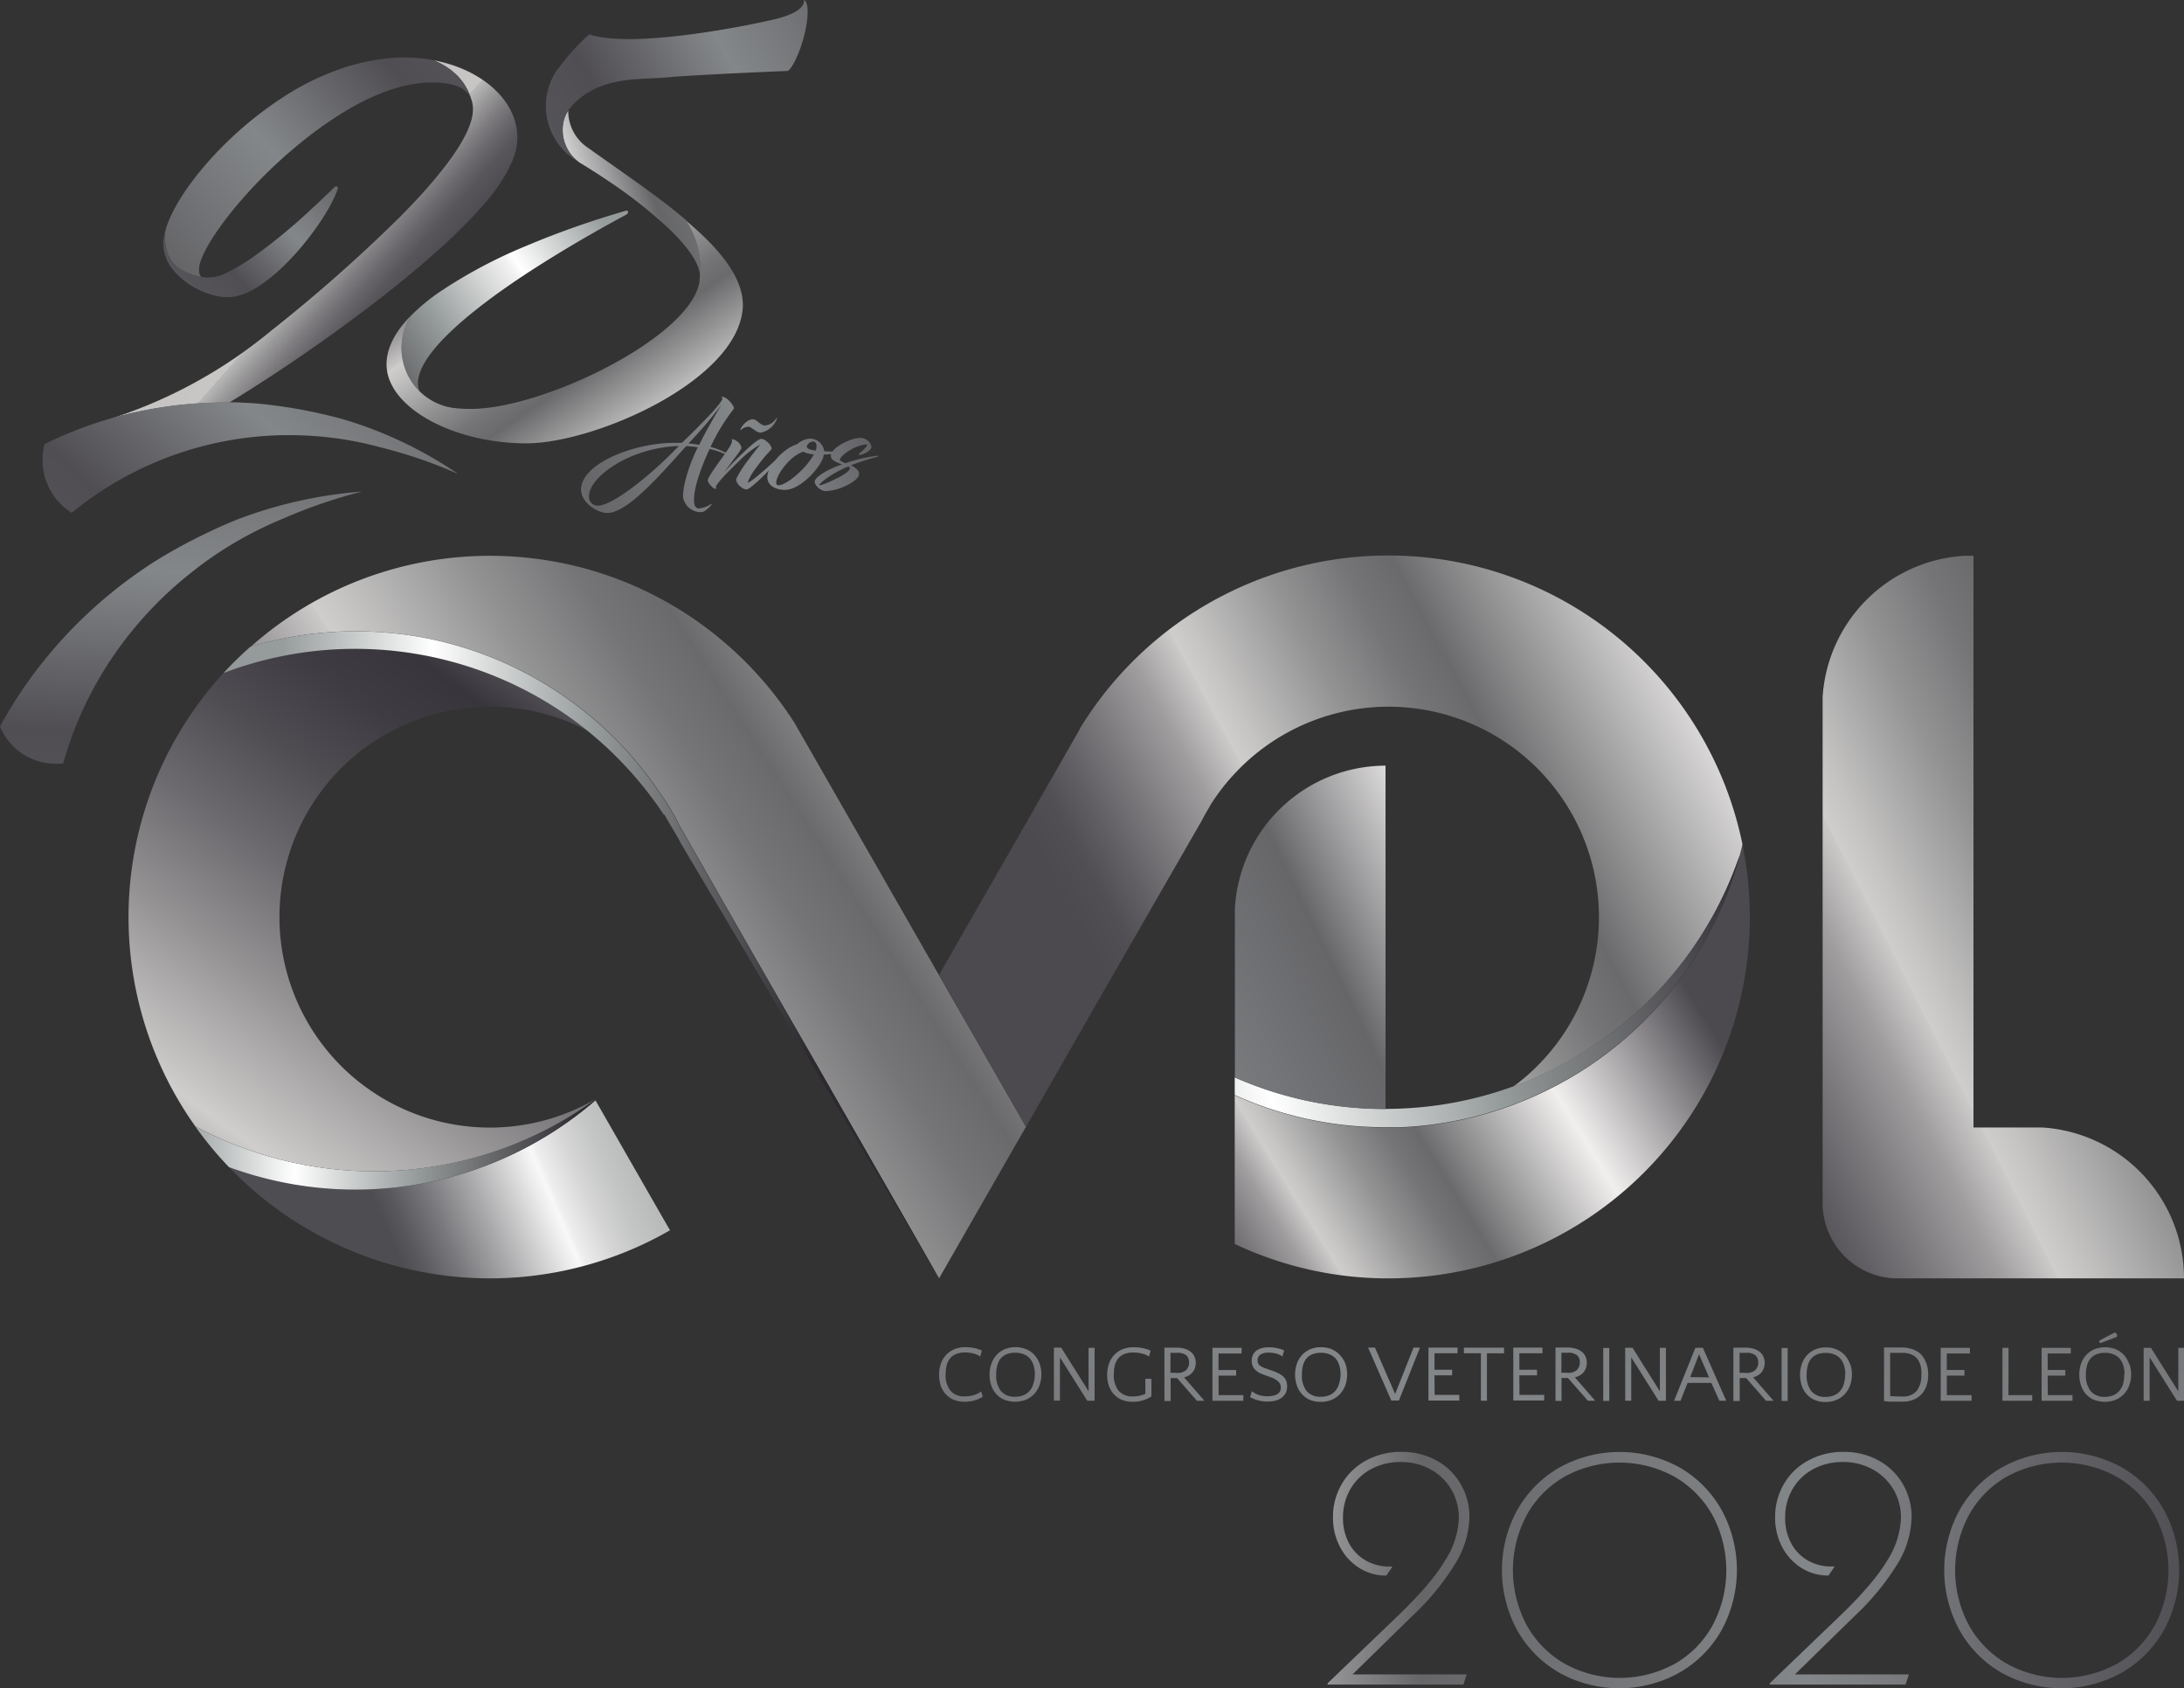 <svg xmlns="http://www.w3.org/2000/svg" xmlns:xlink="http://www.w3.org/1999/xlink" viewBox="0 0 495.16 382.7"><rect x="0" y="0" width="495.16" height="382.7" fill="#333333" stroke="none"/><defs><style>.cls-1{fill:url(#linear-gradient);}.cls-2{fill:url(#linear-gradient-2);}.cls-3{fill:url(#Nueva_muestra_de_degradado_26);}.cls-4{fill:url(#linear-gradient-3);}.cls-5{fill:url(#linear-gradient-4);}.cls-6{fill:url(#linear-gradient-5);}.cls-7{fill:url(#linear-gradient-6);}.cls-8{fill:url(#Nueva_muestra_de_degradado_26-2);}.cls-9{fill:url(#linear-gradient-7);}.cls-10{fill:url(#linear-gradient-8);}.cls-11{fill:url(#Nueva_muestra_de_degradado_26-3);}.cls-12{fill:url(#linear-gradient-9);}.cls-13{fill:url(#linear-gradient-10);}.cls-14{fill:url(#linear-gradient-11);}.cls-15{fill:url(#linear-gradient-12);}.cls-16{fill:url(#linear-gradient-13);}.cls-17{fill:url(#Degradado_sin_nombre_854);}.cls-18{fill:url(#linear-gradient-14);}.cls-19{fill:url(#linear-gradient-15);}.cls-20{fill:url(#linear-gradient-16);}.cls-21{fill:url(#linear-gradient-17);}.cls-22{fill:url(#linear-gradient-18);}</style><linearGradient id="linear-gradient" x1="260.48" y1="355.91" x2="585.39" y2="355.91" gradientUnits="userSpaceOnUse"><stop offset="0" stop-color="#efeded"/><stop offset="0.19" stop-color="#666669"/><stop offset="0.46" stop-color="#848789"/><stop offset="0.73" stop-color="#504e53"/><stop offset="0.93" stop-color="#57565a"/></linearGradient><linearGradient id="linear-gradient-2" x1="60.54" y1="289.76" x2="178" y2="239.5" gradientUnits="userSpaceOnUse"><stop offset="0.23" stop-color="#4e4d52"/><stop offset="0.26" stop-color="#59585d"/><stop offset="0.32" stop-color="#78777b"/><stop offset="0.4" stop-color="#a9a8aa"/><stop offset="0.5" stop-color="#edecec"/><stop offset="0.52" stop-color="#f9f8f8"/><stop offset="0.53" stop-color="#efeeee"/><stop offset="0.58" stop-color="#d6d6d6"/><stop offset="0.63" stop-color="#c4c5c5"/><stop offset="0.68" stop-color="#b9baba"/><stop offset="0.74" stop-color="#b6b7b7"/><stop offset="0.79" stop-color="#a2a3a4"/><stop offset="0.89" stop-color="#707073"/><stop offset="0.94" stop-color="#57575b"/></linearGradient><linearGradient id="Nueva_muestra_de_degradado_26" x1="8.53" y1="259.47" x2="132.49" y2="259.47" gradientUnits="userSpaceOnUse"><stop offset="0.01" stop-color="#8c9096"/><stop offset="0.26" stop-color="#979c9c"/><stop offset="0.47" stop-color="#fff"/><stop offset="0.56" stop-color="#d3d5d5"/><stop offset="0.69" stop-color="#979c9c"/><stop offset="1" stop-color="#2d292f"/></linearGradient><linearGradient id="linear-gradient-3" x1="160.12" y1="106.8" x2="18.69" y2="303.46" gradientUnits="userSpaceOnUse"><stop offset="0" stop-color="#eeecec"/><stop offset="0.2" stop-color="#727074"/><stop offset="0.3" stop-color="#38363c"/><stop offset="0.36" stop-color="#3e3c42"/><stop offset="0.44" stop-color="#4f4d52"/><stop offset="0.53" stop-color="#6c6a6e"/><stop offset="0.63" stop-color="#949293"/><stop offset="0.74" stop-color="#c6c4c3"/><stop offset="0.76" stop-color="#d0cecd"/><stop offset="0.81" stop-color="#a9a8a8"/><stop offset="0.86" stop-color="#878688"/><stop offset="0.91" stop-color="#6e6e70"/><stop offset="0.96" stop-color="#5f5f62"/><stop offset="1" stop-color="#5a5a5d"/></linearGradient><linearGradient id="linear-gradient-4" x1="71.94" y1="257.93" x2="356.69" y2="75.37" gradientUnits="userSpaceOnUse"><stop offset="0" stop-color="#4c4a4f"/><stop offset="0.03" stop-color="#514f54"/><stop offset="0.06" stop-color="#615f63"/><stop offset="0.1" stop-color="#7b797c"/><stop offset="0.15" stop-color="#9f9d9e"/><stop offset="0.19" stop-color="#cccac9"/><stop offset="0.19" stop-color="#d0cecd"/><stop offset="0.21" stop-color="#c5c4c3"/><stop offset="0.29" stop-color="#949394"/><stop offset="0.35" stop-color="#757577"/><stop offset="0.39" stop-color="#6a6a6c"/><stop offset="0.59" stop-color="#f1efee"/><stop offset="0.83" stop-color="#4c4a4f"/></linearGradient><linearGradient id="linear-gradient-5" x1="271.21" y1="292.33" x2="405.09" y2="209.83" xlink:href="#linear-gradient-4"/><linearGradient id="linear-gradient-6" x1="252.09" y1="222.81" x2="481" y2="98.4" xlink:href="#linear-gradient-4"/><linearGradient id="Nueva_muestra_de_degradado_26-2" x1="183.99" y1="269.63" x2="402.71" y2="213.85" xlink:href="#Nueva_muestra_de_degradado_26"/><linearGradient id="linear-gradient-7" x1="333.16" y1="201.48" x2="164.8" y2="282.36" xlink:href="#linear-gradient"/><linearGradient id="linear-gradient-8" x1="384.93" y1="249.64" x2="641.56" y2="119.31" xlink:href="#linear-gradient-4"/><linearGradient id="Nueva_muestra_de_degradado_26-3" x1="21.93" y1="216.43" x2="184.16" y2="216.43" xlink:href="#Nueva_muestra_de_degradado_26"/><linearGradient id="linear-gradient-9" x1="111.48" y1="130.02" x2="242.37" y2="70.66" xlink:href="#linear-gradient"/><linearGradient id="linear-gradient-10" x1="149.77" y1="128.78" x2="15.77" y2="10.94" gradientUnits="userSpaceOnUse"><stop offset="0.01" stop-color="#969b9d"/><stop offset="0.08" stop-color="#888c8e"/><stop offset="0.21" stop-color="#636368"/><stop offset="0.31" stop-color="#444248"/><stop offset="0.43" stop-color="#46444a"/><stop offset="0.47" stop-color="#4d4b50"/><stop offset="0.5" stop-color="#58565b"/><stop offset="0.52" stop-color="#69676b"/><stop offset="0.54" stop-color="#7f7d80"/><stop offset="0.56" stop-color="#9a999a"/><stop offset="0.58" stop-color="#b9b8b8"/><stop offset="0.58" stop-color="#c7c6c5"/><stop offset="0.67" stop-color="#c4c3c2"/><stop offset="0.74" stop-color="#bab9b9"/><stop offset="0.8" stop-color="#a9a8a9"/><stop offset="0.86" stop-color="#929092"/><stop offset="0.92" stop-color="#747275"/><stop offset="0.98" stop-color="#4f4d52"/><stop offset="1" stop-color="#3d3b41"/></linearGradient><linearGradient id="linear-gradient-11" x1="105.32" y1="51.47" x2="12.11" y2="152.57" xlink:href="#linear-gradient"/><linearGradient id="linear-gradient-12" x1="79.9" y1="28.13" x2="37.63" y2="69.07" xlink:href="#linear-gradient"/><linearGradient id="linear-gradient-13" x1="22.58" y1="74.6" x2="115.53" y2="-3.3" xlink:href="#linear-gradient"/><linearGradient id="Degradado_sin_nombre_854" x1="158.7" y1="35.97" x2="74.98" y2="92.65" gradientUnits="userSpaceOnUse"><stop offset="0.01" stop-color="#8c9096"/><stop offset="0.26" stop-color="#979c9c"/><stop offset="0.47" stop-color="#fff"/><stop offset="0.49" stop-color="#f2f1f1"/><stop offset="0.56" stop-color="#d3d4d4"/><stop offset="0.69" stop-color="#979c9c"/><stop offset="1" stop-color="#2d292f"/></linearGradient><linearGradient id="linear-gradient-14" x1="105.75" y1="42.9" x2="177.48" y2="147.13" xlink:href="#linear-gradient-4"/><linearGradient id="linear-gradient-15" x1="129.19" y1="49.22" x2="225.05" y2="16.05" xlink:href="#linear-gradient"/><linearGradient id="linear-gradient-16" x1="206.92" y1="-15.52" x2="110.34" y2="36.67" xlink:href="#linear-gradient"/><linearGradient id="linear-gradient-17" x1="472.96" y1="57.33" x2="200.23" y2="645.38" xlink:href="#linear-gradient"/><linearGradient id="linear-gradient-18" x1="-388.79" y1="1271.82" x2="-480.26" y2="1371.03" gradientTransform="matrix(0.85, -0.64, 0.6, 0.8, -379.77, -1199.61)" xlink:href="#linear-gradient"/></defs><g id="Layer_2" data-name="Layer 2"><g id="Capa_1" data-name="Capa 1"><path class="cls-1" d="M307.75,379.58h24.78l-.74,2.3H301v-.29l16.32-15.66q7.28-7.05,10.35-12.24a19,19,0,0,0,3.08-9.58,12.53,12.53,0,0,0-1.7-6.45,12.25,12.25,0,0,0-4.72-4.56,13.64,13.64,0,0,0-6.79-1.67,13.8,13.8,0,0,0-6.71,1.63,11.77,11.77,0,0,0-4.67,4.53,12.71,12.71,0,0,0-1.67,6.52,11.9,11.9,0,0,0,1.44,5.87,9.69,9.69,0,0,0,4,3.93,10.73,10.73,0,0,0,5.64,1.19l.08.14-1.34,1.93a11.26,11.26,0,0,1-6.16-1.74,12.37,12.37,0,0,1-4.34-4.75,14.11,14.11,0,0,1-1.59-6.71,14.62,14.62,0,0,1,2-7.57,14,14,0,0,1,5.56-5.34,16.37,16.37,0,0,1,7.94-1.93,16.17,16.17,0,0,1,7.91,1.93,14.1,14.1,0,0,1,5.52,5.34,14.63,14.63,0,0,1,2,7.57,21,21,0,0,1-3.05,10.24,56.9,56.9,0,0,1-9.94,12.16l-13.5,13.21Zm45.82-.37A25.44,25.44,0,0,1,344,369.6a28.51,28.51,0,0,1,0-27.3,25.59,25.59,0,0,1,9.61-9.65,28.1,28.1,0,0,1,27.16,0,25.42,25.42,0,0,1,9.53,9.61,28.46,28.46,0,0,1,0,27.31,25.35,25.35,0,0,1-9.61,9.64,28,28,0,0,1-27.15,0Zm26.08-2a22.62,22.62,0,0,0,8.61-8.72,26.53,26.53,0,0,0,0-25,23.11,23.11,0,0,0-8.68-8.76,25.88,25.88,0,0,0-24.82,0,22.68,22.68,0,0,0-8.61,8.72,26.47,26.47,0,0,0,0,25,22.94,22.94,0,0,0,8.68,8.75,25.88,25.88,0,0,0,24.82,0ZM408,379.58h24.79l-.75,2.3H401.24v-.29l16.32-15.66q7.28-7.05,10.36-12.24a19.11,19.11,0,0,0,3.07-9.58,12.53,12.53,0,0,0-1.7-6.45,12.29,12.29,0,0,0-4.71-4.56,13.69,13.69,0,0,0-6.79-1.67,13.83,13.83,0,0,0-6.72,1.63,11.77,11.77,0,0,0-4.67,4.53,12.71,12.71,0,0,0-1.67,6.52,11.9,11.9,0,0,0,1.44,5.87,9.69,9.69,0,0,0,4,3.93,10.77,10.77,0,0,0,5.64,1.19l.08.14-1.34,1.93a11.28,11.28,0,0,1-6.16-1.74,12.45,12.45,0,0,1-4.34-4.75,14.11,14.11,0,0,1-1.59-6.71,14.72,14.72,0,0,1,2-7.57,14,14,0,0,1,5.57-5.34,16.34,16.34,0,0,1,7.94-1.93,16.16,16.16,0,0,1,7.9,1.93,14.13,14.13,0,0,1,5.53,5.34,14.72,14.72,0,0,1,2,7.57,21.12,21.12,0,0,1-3,10.24,57.3,57.3,0,0,1-9.95,12.16l-13.5,13.21Zm45.82-.37a25.35,25.35,0,0,1-9.53-9.61,28.44,28.44,0,0,1,0-27.3,25.49,25.49,0,0,1,9.6-9.65,28.1,28.1,0,0,1,27.16,0,25.51,25.51,0,0,1,9.54,9.61,28.53,28.53,0,0,1,0,27.31,25.49,25.49,0,0,1-9.61,9.64,28,28,0,0,1-27.16,0Zm26.08-2a22.62,22.62,0,0,0,8.61-8.72,26.53,26.53,0,0,0,0-25,23.11,23.11,0,0,0-8.68-8.76,25.88,25.88,0,0,0-24.82,0,22.68,22.68,0,0,0-8.61,8.72,26.55,26.55,0,0,0,0,25,23,23,0,0,0,8.68,8.75,25.88,25.88,0,0,0,24.82,0Z"/><path class="cls-2" d="M151.91,278.89c-1.41.81-2.84,1.59-4.3,2.31h0a79.93,79.93,0,0,1-7.82,3.4,82,82,0,0,1-87.86-20A83.21,83.21,0,0,0,135,249.43l13.89,24.23,1.8,3.14Z"/><path class="cls-3" d="M135,249.43a83.21,83.21,0,0,1-83.09,15.15,79.94,79.94,0,0,1-7.66-9.26,85.43,85.43,0,0,0,90.65-6.06Z"/><path class="cls-4" d="M134.92,249.26a85.43,85.43,0,0,1-90.65,6.06,81.85,81.85,0,0,1,6.4-102.74,83.95,83.95,0,0,1,82.42,13,47.71,47.71,0,1,0,1.82,83.65Z"/><path class="cls-5" d="M232.62,255.42l-19.71,34.37v0l-19.7-34.35L185.53,242,165.7,207.44l-3.3-5.76-8.65-15.1,0-.08a50.43,50.43,0,0,0-2.56-4.46h0c-.42-.65-.85-1.29-1.3-1.92a0,0,0,0,1,0,0,83.25,83.25,0,0,0-93-33.55A81.56,81.56,0,0,1,111.05,126a79.46,79.46,0,0,1,8.21.41,81.37,81.37,0,0,1,42.8,17.42,82.28,82.28,0,0,1,18.28,20.38l0,.05,3.45,6,.07.12,29,50.64,19.7,34.35Z"/><path class="cls-6" d="M396.72,207.91a81.9,81.9,0,0,1-81.91,81.89h-.68A81.31,81.31,0,0,1,279.94,282V248.3a82.69,82.69,0,0,0,33.64,7.3h2.24l1.45,0,.26,0a83.12,83.12,0,0,0,76.84-61.39c.25-.9.48-1.8.69-2.72,0,.13.05.26.07.39A81.32,81.32,0,0,1,396.72,207.91Z"/><path class="cls-7" d="M395.06,191.42c-.21.92-.44,1.82-.69,2.72a85.1,85.1,0,0,1-51.27,52.19,47.71,47.71,0,1,0-61.41-72.76c-.59.58-1.18,1.18-1.75,1.79a46.75,46.75,0,0,0-5.66,7.38l0,.08c-.58.93-1.12,1.87-1.63,2.84l0,.05L251,223.33l-1.12,1.94L240.31,242l-7.69,13.44L212.91,221l19-33.15.36-.63,10.29-18,.06-.08,2.15-3.78,0-.09a81.9,81.9,0,0,1,61.74-38.93,80.38,80.38,0,0,1,8.25-.41A81.93,81.93,0,0,1,395.06,191.42Z"/><path class="cls-8" d="M394.37,194.14a83.12,83.12,0,0,1-76.84,61.39l-.26,0-1.45,0h-2.24a82.69,82.69,0,0,1-33.64-7.3v-4a84.51,84.51,0,0,0,34.15,7.15h0a84.79,84.79,0,0,0,80.24-57.28Z"/><path class="cls-9" d="M314.13,173.57v77.85h0a84.51,84.51,0,0,1-34.15-7.15V205.92A34.27,34.27,0,0,1,314.13,173.57Z"/><path class="cls-10" d="M495.16,289.8H429.88a16.32,16.32,0,0,1-3.24-.38,17.11,17.11,0,0,1-13.41-16.26V158a34.25,34.25,0,0,1,32-32h2.2v129.6H463.1A34.27,34.27,0,0,1,495.16,289.8Z"/><path class="cls-11" d="M212.9,289.77l-58.41-98.38c-.75-1.43-1.56-2.83-2.4-4.2l-1.44-2.51-.12.06a84.58,84.58,0,0,0-17.44-19.16,83.95,83.95,0,0,0-82.42-13,79.44,79.44,0,0,1,6.14-6,83.25,83.25,0,0,1,93,33.55,0,0,0,0,0,0,0c.45.63.88,1.27,1.3,1.92h0a50.43,50.43,0,0,1,2.56,4.46l0,.08,8.65,15.1,3.3,5.76L185.53,242l7.67,13.4Z"/><path class="cls-12" d="M154.85,112.63c0-3.12,1.69-7.91,3.36-11.24a23.65,23.65,0,0,0-2.63-.26c-5.47,6-13.17,15.16-17.91,15.16-2.16,0-5.92-2.27-5.92-5.35,0-5.77,11.8-10.55,21.18-10.55.55,0,1.13,0,1.67,0,2.69-2.57,5.64-5.56,7.26-7.35,1-1.16,1.88-2.18,1.9-2.69a.47.47,0,0,0-.25-.45.14.14,0,0,1,.13,0,2.83,2.83,0,0,1,1.71,1c.55.55,1.21,1.43,1,1.79a44.79,44.79,0,0,0-5.26,8.64,15.57,15.57,0,0,1,4.64,2c.06,0,0,.25-.15.17a18.92,18.92,0,0,0-4.7-1.73c-2.59,5.68-3.53,9.31-3.53,11.49,0,.82.07,2,1.18,2a6,6,0,0,0,2.67-1c.17-.13.21,0,.08.17-.38.52-1.47,1.67-2.26,1.67A4.07,4.07,0,0,1,154.85,112.63Zm-19.3,2c3.25,0,11.69-6.56,18.36-13.53-11.09.36-20.36,7-20.36,11.39A1.94,1.94,0,0,0,135.55,114.62Zm20.56-14.11c.75.07,1.65.2,2.4.33,1.51-3.06,3.52-6.57,5.13-9.19A95.39,95.39,0,0,1,156.11,100.51Zm15.61,5.15a14,14,0,0,0-2.18,3.6c0,.06,0,.1.1.1.47,0,3.94-2.9,6.82-5.68.15-.15.38,0,.28.17-.47.6-1.6,1.92-2.89,3.25s-3.91,3.84-4.59,3.84c-1,0-2.4-1.41-2.33-2.22a.78.78,0,0,1,0-.21,27.08,27.08,0,0,1,2.78-4.32c1-1.39,2.63-3.35,2.63-3.42a0,0,0,0,0,0,0,20.53,20.53,0,0,0-4.62,3.59c-2.05,1.94-5.62,5.51-5.43,6.17,0,.05,0,.09.09.09s0,.21-.28.17c-.49-.08-1.75-1.45-1.63-2,.3-1.18,3.19-4.79,4.88-7.38.53-.83.83-1.64.45-1.84a1.6,1.6,0,0,1,1.13.35,2.39,2.39,0,0,1,1.17,1.62c0,.43-2.33,3.25-4,5.64.94-1.13,2.15-2.37,3.24-3.44.9-.87,4.32-4.27,5.26-4.27a2.27,2.27,0,0,1,1.26.62c.88.7,1.09,1.34,1.07,1.6a.33.33,0,0,1,0,.13C173.81,103.06,173.06,103.81,171.72,105.66Zm-2.1-8.93a2.45,2.45,0,0,0-1.6.71s-.19,0-.17,0c.15-.74,1.54-2.41,2.88-2.41.81,0,1.73,1.41,2.65,1.41A3.33,3.33,0,0,0,176,94.81c0-.07.19-.09.17.06a4.91,4.91,0,0,1-3.74,3.21C171.44,98.08,170.43,96.73,169.62,96.73Zm11.07,4a5,5,0,0,1,2.89-1.31,3.29,3.29,0,0,1,3.29,2.85,20.44,20.44,0,0,0,3.33,0c.26,0,.54.15-.13.37a14.75,14.75,0,0,1-3.31.4c-.15,2.31-5.08,8-8.78,8-2.14,0-4-1-4-2.84C173.94,105.49,177.91,101.5,180.69,100.71ZM176.52,110c1.89,0,6.44-4,8-7a6.93,6.93,0,0,1-2.42-.6c-3.22,1.07-6.11,5.43-6.11,6.93C176,109.66,176,110,176.52,110Zm7.59-9.85a1.42,1.42,0,0,0-1.17,1c-.09.54.72.84,2,1a2.34,2.34,0,0,0,.19-1C185.09,100.39,184.8,100,184.11,100.11ZM191.7,105a35.64,35.64,0,0,1,7.31-1.71c.17,0,.13.21,0,.26a52.23,52.23,0,0,0-6.11,1.94c1,.43,1.86,1.16,1.86,1.78s-.11.94-1.07,1.73a12.44,12.44,0,0,1-6.43,2.33c-1.39,0-2.72-1.54-2.53-2.29.28-1.07,3.25-2.82,6.2-3.76-1.22-.43-2.56-.94-2.56-1.93,0-1.77,4.33-4.08,6.77-4.08a2.56,2.56,0,0,1,2.44,2c0,1-2.1,1.86-2.72,1.86-.12,0-.25-.07-.19-.13.39-.39,1.95-1.73,1.95-2.14,0-.08,0-.11-.22-.11a9,9,0,0,0-3.78,1.35c-1.56.92-2.42,2-2.16,2.27A4.55,4.55,0,0,0,191.7,105Zm1,1.15c0-.19,0-.25-.42-.38-.75.32-1.5.66-2.31,1.09-2.59,1.35-4.25,2.86-4.25,3.12.42.23,4.1-1.52,5.19-2.16C191.29,107.57,192.7,106.75,192.7,106.11Z"/><path class="cls-13" d="M117.29,31.16a13.52,13.52,0,0,1-1.66,6.42c-.16.39-.35.78-.56,1.18a39.81,39.81,0,0,1-4.94,7.08C97.63,60.62,69.94,80.37,52,91.24q2.91,0,6.2.28c-2.33-.18-4.69-.26-7.06-.26a94.51,94.51,0,0,0-13,.89q-2.71.38-5.37.9c-.39.08-.77.15-1.15.24q-3.15.66-6.24,1.54A109.36,109.36,0,0,0,57.18,78.36l.08-.07c1.45-1.08,2.86-2.19,4.25-3.34A352.41,352.41,0,0,0,90.6,49.26c1.16-1.17,2.29-2.34,3.38-3.49a108.07,108.07,0,0,0,7.13-8.33c3.81-5,6.12-9.38,6.12-12.64a5.91,5.91,0,0,0-.06-.95,5.18,5.18,0,0,0-.33-1.37,13,13,0,0,0-3-5.16.38.38,0,0,0-.09-.09,12.67,12.67,0,0,0-2.33-1.92l0,0-.3-.2a17.06,17.06,0,0,0-2.82-1.45C109.21,15.69,117.29,22.76,117.29,31.16Z"/><path class="cls-14" d="M103.72,107.34l-.09,0a105.32,105.32,0,0,0-17.28-5.91,78.05,78.05,0,0,0-20.7-2.78l-1.52,0a77.75,77.75,0,0,0-47.88,17.61,14.24,14.24,0,0,1-6.38-9.42.44.44,0,0,1,0-.1,13.36,13.36,0,0,1-.22-2.29v-.24a14.25,14.25,0,0,1,.44-3.54c.62-.31,1.25-.6,1.88-.89a93.22,93.22,0,0,1,10.13-4c1.08-.35,2.18-.69,3.28-1q3.09-.89,6.24-1.54c.38-.09.76-.16,1.15-.24q2.66-.52,5.37-.9a94.51,94.51,0,0,1,13-.89c2.37,0,4.73.08,7.06.26.76.06,1.53.14,2.32.23a115.85,115.85,0,0,1,17.18,3.31A93.45,93.45,0,0,1,103.72,107.34Z"/><path class="cls-15" d="M76.56,42.88a18,18,0,0,1-1,2.37c-3.88,8-15.51,22.11-23.81,22.11l-.66,0h0a6.38,6.38,0,0,1-1.25-.13,17.81,17.81,0,0,1-10.12-5.5A9.79,9.79,0,0,1,37,55.27a11.68,11.68,0,0,1,.52-3.21C36.43,59.91,42,62.15,45.63,62.78h0A8.92,8.92,0,0,0,51.06,62a45.37,45.37,0,0,0,5.54-3.18A125.62,125.62,0,0,0,70.38,47.6c1.17-1.06,2.36-2.19,3.58-3.36.59-.57,1.2-1.16,1.8-1.76C76.16,42.08,76.76,42.18,76.56,42.88Z"/><path class="cls-16" d="M106.84,22.48c-.9-2.31-3.46-3.78-8.9-3.78h-.41c-5.09.09-10.52,1.84-15.88,4.61A68.12,68.12,0,0,0,75.45,27c-1.87,1.23-3.71,2.55-5.49,3.94q-1.84,1.43-3.61,2.93c-10.63,9-19,19.81-20.87,25.37a5.94,5.94,0,0,0-.29,1c0,.08,0,.16,0,.24h0a4.39,4.39,0,0,0-.06.69v.14h0a.41.41,0,0,0,0,.11,1.89,1.89,0,0,0,.53,1.36c-3.67-.63-9.2-2.87-8.11-10.72h0C40,43.73,50.69,30.83,63.83,22.27a59.22,59.22,0,0,1,14.63-7.08,47,47,0,0,1,7.87-1.76,36,36,0,0,1,5.35-.4,35.15,35.15,0,0,1,6.58.61,17.06,17.06,0,0,1,2.82,1.45h0l.34.21,0,0a17.1,17.1,0,0,1,2.33,1.92.38.38,0,0,1,.09.09A13,13,0,0,1,106.84,22.48Z"/><path class="cls-17" d="M142,47.75a200.47,200.47,0,0,0-22.72,8A111.05,111.05,0,0,0,99.46,66.33a45.55,45.55,0,0,0-6.17,5.11,13.66,13.66,0,0,0,1.88,17.3,4.33,4.33,0,0,1-.4-2.23c.35-5.29,7.59-12.31,17-19.23,2.19-1.61,4.5-3.21,6.87-4.78C126.51,57.3,135,52.41,142,48.65,142.52,48.35,142.52,47.65,142,47.75Z"/><path class="cls-18" d="M168.4,69.83c-1.2,16.58-33.67,30.67-49.05,30.67-17.19,0-32.67-8.69-31.67-18.88.34-3.54,2.41-7,5.61-10.18a13.66,13.66,0,0,0,9.65,21.06c.24,0,.47.06.71.07,1,.09,2,.13,3.11.13,9.22,0,23.85-5.14,35.24-11.9,8.85-5.25,15.74-11.47,16.61-17a2,2,0,0,0,0-.26v0a1.64,1.64,0,0,0,0-.22,20.14,20.14,0,0,0,.14-2.34,19.94,19.94,0,0,0-3.33-11.07C163.15,56.38,168.82,63.15,168.4,69.83Z"/><path class="cls-19" d="M158.68,63.3c0-.22,0-.45,0-.67,0-2.75-2.58-6.47-6.77-10.54a105.83,105.83,0,0,0-14.2-11.21c-1.69-1.14-3.45-2.27-5.24-3.38l-1-.6-.09-.06a9,9,0,0,1-3.81-7.39v-.2a9.2,9.2,0,0,1,.13-1.38,7.4,7.4,0,0,1,1.14-2.82v.19A10,10,0,0,0,132.62,33l0,0c.26.21.52.39.79.57,2,1.43,4.09,2.9,6.22,4.4l.58.4,4.9,3.48c3.5,2.53,7,5.13,10.11,7.78l.25.21A19.94,19.94,0,0,1,158.82,61,20.14,20.14,0,0,1,158.68,63.3Z"/><path class="cls-20" d="M183.09,3.39c-.3,5.49-3.2,12.09-4.5,12.69q-6.28.26-12.57.56c-3.3.17-6.59.34-9.88.54l-2.07.13c-1,.06-1.94.16-2.92.24-1.84.15-3.68.21-5.53.31l-1.25.08c-4.28.3-8.44,1.17-12,3.66a14.78,14.78,0,0,0-1.53,1.21,12,12,0,0,0-2,2.24,7.4,7.4,0,0,0-1.14,2.82,9.2,9.2,0,0,0-.13,1.38v.2a9,9,0,0,0,3.81,7.39L130.07,36a14.48,14.48,0,0,1-3.93-19.91c.45-.6.91-1.2,1.37-1.78h0a47,47,0,0,1,6.11-6.54c2,.79,5.6,1.09,9.09,1.09,9.9,0,24.08-2.49,31.57-4.19,4.5-.9,7.8-2.4,8-4.3V0C182.36,0,183.27.37,183.09,3.39Z"/><path class="cls-21" d="M222.45,315.43l.36,1.22a7.81,7.81,0,0,1-1.76.78,7.59,7.59,0,0,1-2.32.34,6.4,6.4,0,0,1-2.59-.49,5.17,5.17,0,0,1-1.82-1.34,5.41,5.41,0,0,1-1.07-1.94,7.79,7.79,0,0,1-.34-2.34,7.37,7.37,0,0,1,.38-2.43,5.58,5.58,0,0,1,1.14-2,5.4,5.4,0,0,1,1.88-1.34,6.45,6.45,0,0,1,2.62-.49,9.5,9.5,0,0,1,2,.21,7,7,0,0,1,1.69.57l-.38,1.32a5.34,5.34,0,0,0-1.44-.64,6.82,6.82,0,0,0-2-.26,5.17,5.17,0,0,0-2.06.36,3.38,3.38,0,0,0-1.36,1,3.89,3.89,0,0,0-.75,1.54,8.26,8.26,0,0,0-.23,2,5.66,5.66,0,0,0,1.1,3.78,4,4,0,0,0,3.26,1.27,6.83,6.83,0,0,0,2.12-.32A5,5,0,0,0,222.45,315.43Zm13.28-6.22a7.43,7.43,0,0,1,0,4.66,5.85,5.85,0,0,1-1.13,2,5.62,5.62,0,0,1-1.88,1.39,6.84,6.84,0,0,1-5.16,0,5.1,5.1,0,0,1-1.78-1.34,5.56,5.56,0,0,1-1.07-1.94,7.43,7.43,0,0,1-.36-2.33,7.2,7.2,0,0,1,.4-2.43,5.85,5.85,0,0,1,1.14-2,5.34,5.34,0,0,1,1.84-1.34,6.65,6.65,0,0,1,5,0,5.47,5.47,0,0,1,1.85,1.34A5.88,5.88,0,0,1,235.73,309.21Zm-1.11,2.39a7.05,7.05,0,0,0-.27-2,4.4,4.4,0,0,0-.8-1.57,3.56,3.56,0,0,0-1.38-1,4.84,4.84,0,0,0-2-.37,5,5,0,0,0-2,.36,3.35,3.35,0,0,0-1.33,1,4.26,4.26,0,0,0-.75,1.54,8.07,8.07,0,0,0-.23,2,5.71,5.71,0,0,0,1.09,3.8,4,4,0,0,0,3.18,1.27,4.84,4.84,0,0,0,2-.38,3.61,3.61,0,0,0,1.39-1.06,4.35,4.35,0,0,0,.79-1.58A7.11,7.11,0,0,0,234.62,311.6Zm12.18,3.78-6.2-9.87h-1.66v12h1.37V307.7l6.2,9.85h1.66v-12H246.8Zm12.88.6a7.51,7.51,0,0,1-1.29.42,6.51,6.51,0,0,1-1.5.16,4.07,4.07,0,0,1-3.27-1.27,5.66,5.66,0,0,1-1.09-3.78,8.26,8.26,0,0,1,.23-2,3.89,3.89,0,0,1,.75-1.54,3.42,3.42,0,0,1,1.35-1,5.26,5.26,0,0,1,2.07-.36,7.82,7.82,0,0,1,2.07.26,5.24,5.24,0,0,1,1.5.64l.38-1.32a8.27,8.27,0,0,0-1.78-.57,10.07,10.07,0,0,0-2.06-.21,6.45,6.45,0,0,0-2.62.49,5.4,5.4,0,0,0-1.88,1.34,5.58,5.58,0,0,0-1.14,2,7.37,7.37,0,0,0-.38,2.43,7.79,7.79,0,0,0,.34,2.34,5.41,5.41,0,0,0,1.07,1.94,5.13,5.13,0,0,0,1.81,1.34,6.45,6.45,0,0,0,2.6.49,7.78,7.78,0,0,0,2.34-.34,7.5,7.5,0,0,0,1.87-.88v-4h-1.37Zm8.78-3.74,4.61,5.31h-1.7l-4.5-5.15c-.54,0-1,0-1.46,0v5.2H264v-12.1h2.72a6.64,6.64,0,0,1,1.79.23,4.06,4.06,0,0,1,1.37.66,2.93,2.93,0,0,1,.9,1.08,3.35,3.35,0,0,1,.32,1.48,3.43,3.43,0,0,1-.66,2.07A3.51,3.51,0,0,1,268.46,312.24Zm-1.56-1a2.93,2.93,0,0,0,2-.63,2.31,2.31,0,0,0,.68-1.82,2,2,0,0,0-.61-1.53,3.08,3.08,0,0,0-2.14-.58h-1.46v4.52a5.18,5.18,0,0,0,.7,0Zm9.36.6h4v-1.27h-4v-3.74h5.24v-1.28h-6.61v12h7v-1.28h-5.6Zm14.42,0a5.38,5.38,0,0,0-1.17-.69c-.44-.19-.88-.36-1.33-.51l-1.38-.48a5,5,0,0,1-.95-.45,1.56,1.56,0,0,1-.55-.53,1.58,1.58,0,0,1-.17-.76,1.51,1.51,0,0,1,.66-1.36,3.31,3.31,0,0,1,1.82-.43,7.43,7.43,0,0,1,.78.05,8.36,8.36,0,0,1,.85.14,4.4,4.4,0,0,1,.82.28,2.52,2.52,0,0,1,.69.43l.38-1.41a7.67,7.67,0,0,0-1.55-.49,8.45,8.45,0,0,0-1.9-.2,6.24,6.24,0,0,0-1.53.17,3.83,3.83,0,0,0-1.23.54,2.57,2.57,0,0,0-.82.94,3,3,0,0,0-.3,1.39,3,3,0,0,0,.24,1.26,2.78,2.78,0,0,0,.7.93,4.28,4.28,0,0,0,1.08.7,15.17,15.17,0,0,0,1.42.54l1.11.4a4.89,4.89,0,0,1,1,.52,2.79,2.79,0,0,1,.76.73,1.88,1.88,0,0,1,.29,1,2.1,2.1,0,0,1-.16.79,1.66,1.66,0,0,1-.53.63,3,3,0,0,1-1,.41,5.79,5.79,0,0,1-1.41.14,6.39,6.39,0,0,1-1.13-.09,6.55,6.55,0,0,1-.9-.23,4.1,4.1,0,0,1-.76-.36l-.69-.45-.38,1.33a8,8,0,0,0,4,1,7.34,7.34,0,0,0,1.63-.18,4.1,4.1,0,0,0,1.38-.6,3.09,3.09,0,0,0,1-1.06,3.28,3.28,0,0,0,.36-1.59,3.22,3.22,0,0,0-.31-1.49A2.85,2.85,0,0,0,290.68,311.83Zm14.37-2.62a7,7,0,0,1,.38,2.34,7.27,7.27,0,0,1-.37,2.32,5.85,5.85,0,0,1-1.13,2,5.62,5.62,0,0,1-1.88,1.39,6.28,6.28,0,0,1-2.62.52,6.14,6.14,0,0,1-2.53-.49,5.05,5.05,0,0,1-1.79-1.34A5.56,5.56,0,0,1,294,314a7.65,7.65,0,0,1,0-4.76,5.85,5.85,0,0,1,1.14-2,5.43,5.43,0,0,1,1.84-1.34,6,6,0,0,1,2.5-.49,6.06,6.06,0,0,1,2.52.49,5.43,5.43,0,0,1,1.84,1.34A5.88,5.88,0,0,1,305.05,309.21Zm-1.11,2.39a7.05,7.05,0,0,0-.27-2,4.24,4.24,0,0,0-.8-1.57,3.56,3.56,0,0,0-1.38-1,4.84,4.84,0,0,0-2-.37,4.9,4.9,0,0,0-2,.36,3.31,3.31,0,0,0-1.34,1,4.09,4.09,0,0,0-.74,1.54,7.6,7.6,0,0,0-.24,2,5.71,5.71,0,0,0,1.09,3.8,4,4,0,0,0,3.18,1.27,4.81,4.81,0,0,0,2-.38,3.61,3.61,0,0,0,1.39-1.06,4.35,4.35,0,0,0,.79-1.58A7.11,7.11,0,0,0,303.94,311.6ZM316.31,316l-4.58-10.51h-1.55l5.25,12h1.73l4.78-12h-1.46Zm8.92-4.22h4v-1.27h-4v-3.74h5.23v-1.28h-6.6v12h7v-1.28h-5.6Zm6.67-5h3.85v10.76h1.37V306.79H341v-1.28H331.9Zm12.57,5h4v-1.27h-4v-3.74h5.24v-1.28H343.1v12h7v-1.28h-5.6Zm12.57.44,4.62,5.31H360l-4.51-5.15c-.53,0-1,0-1.46,0v5.2h-1.36v-12.1h2.71a6.58,6.58,0,0,1,1.79.23,4,4,0,0,1,1.38.66,3,3,0,0,1,.89,1.08,3.22,3.22,0,0,1,.32,1.48,3.49,3.49,0,0,1-.65,2.07A3.54,3.54,0,0,1,357,312.24Zm-1.55-1a2.89,2.89,0,0,0,2-.63,2.32,2.32,0,0,0,.69-1.82,2,2,0,0,0-.61-1.53,3.09,3.09,0,0,0-2.15-.58H354v4.52a5.33,5.33,0,0,0,.71,0Zm8,6.35h1.37v-12h-1.37Zm12.84-2.17-6.2-9.87h-1.66v12h1.37V307.7l6.2,9.85h1.66v-12h-1.37Zm9.75-9.87,5.29,12h-1.55L388,313.5h-5.39l-1.6,4.05h-1.46l4.82-12Zm1.4,6.71L385.21,307l-2,5.18Zm10,0,4.62,5.31h-1.7l-4.51-5.15c-.53,0-1,0-1.46,0v5.2H393v-12.1h2.71a6.58,6.58,0,0,1,1.79.23,4,4,0,0,1,1.38.66,3,3,0,0,1,.89,1.08,3.22,3.22,0,0,1,.32,1.48,3.49,3.49,0,0,1-.65,2.07A3.54,3.54,0,0,1,397.43,312.24Zm-1.55-1a2.89,2.89,0,0,0,2-.63,2.32,2.32,0,0,0,.69-1.82,2,2,0,0,0-.61-1.53,3.11,3.11,0,0,0-2.15-.58h-1.46v4.52a5.33,5.33,0,0,0,.71,0Zm8,6.35h1.37v-12h-1.37Zm15.56-8.34a7,7,0,0,1,.38,2.34,7.27,7.27,0,0,1-.37,2.32,5.85,5.85,0,0,1-1.13,2,5.62,5.62,0,0,1-1.88,1.39,6.28,6.28,0,0,1-2.62.52,6.14,6.14,0,0,1-2.53-.49,5.05,5.05,0,0,1-1.79-1.34,5.56,5.56,0,0,1-1.07-1.94,7.85,7.85,0,0,1,0-4.76,5.85,5.85,0,0,1,1.14-2,5.43,5.43,0,0,1,1.84-1.34,6,6,0,0,1,2.5-.49,6.06,6.06,0,0,1,2.52.49,5.43,5.43,0,0,1,1.84,1.34A5.72,5.72,0,0,1,419.43,309.21Zm-1.11,2.39a7.05,7.05,0,0,0-.27-2,4.24,4.24,0,0,0-.8-1.57,3.56,3.56,0,0,0-1.38-1,4.84,4.84,0,0,0-2-.37,4.9,4.9,0,0,0-2,.36,3.38,3.38,0,0,0-1.34,1,4.09,4.09,0,0,0-.74,1.54,7.6,7.6,0,0,0-.24,2,5.71,5.71,0,0,0,1.09,3.8,4,4,0,0,0,3.18,1.27,4.81,4.81,0,0,0,2-.38,3.61,3.61,0,0,0,1.39-1.06,4.35,4.35,0,0,0,.79-1.58A7.11,7.11,0,0,0,418.32,311.6Zm18.35-2.66a8.25,8.25,0,0,1,.44,2.72,7.66,7.66,0,0,1-.35,2.32,5.45,5.45,0,0,1-1.07,1.93,5.06,5.06,0,0,1-1.81,1.31,6.24,6.24,0,0,1-2.59.49H429a10.42,10.42,0,0,1-1.85-.15V305.47h4a7.35,7.35,0,0,1,2.36.36,5.59,5.59,0,0,1,1.82,1A5.05,5.05,0,0,1,436.67,308.94Zm-1.08,2.59a8.19,8.19,0,0,0-.22-2,4.18,4.18,0,0,0-.75-1.54,3.55,3.55,0,0,0-1.36-1,5.44,5.44,0,0,0-2.06-.35h-2.72v9.8c.77.07,1.68.1,2.75.1a4.07,4.07,0,0,0,3.27-1.27A5.62,5.62,0,0,0,435.59,311.53Zm5.73.27h4v-1.27h-4v-3.74h5.24v-1.28H440v12h7v-1.28h-5.6Zm14-6.29H454v12h6.75v-1.28h-5.39Zm8.87,6.29h4v-1.27h-4v-3.74h5.24v-1.28h-6.61v12h7v-1.28h-5.6Zm12-7.37,3.68-1.41a1.12,1.12,0,0,0,.06-.35.61.61,0,0,0-.17-.43.64.64,0,0,0-.47-.17L476,303.89l-.05.12.09.37Zm6.54,4.76a7.05,7.05,0,0,1,.39,2.34,7.23,7.23,0,0,1-.38,2.32,5.6,5.6,0,0,1-1.13,2,5.52,5.52,0,0,1-1.88,1.39,6.82,6.82,0,0,1-5.15,0,5.24,5.24,0,0,1-1.79-1.33,5.59,5.59,0,0,1-1.06-1.95,7.74,7.74,0,0,1,0-4.76,5.85,5.85,0,0,1,1.14-2,5.43,5.43,0,0,1,1.84-1.34,6.67,6.67,0,0,1,5,0,5.43,5.43,0,0,1,1.84,1.34A5.72,5.72,0,0,1,482.71,309.19Zm-1.11,2.39a7.49,7.49,0,0,0-.26-2,4.41,4.41,0,0,0-.81-1.57,3.45,3.45,0,0,0-1.37-1,5,5,0,0,0-2-.37,5,5,0,0,0-2,.36,3.37,3.37,0,0,0-1.33,1,4.26,4.26,0,0,0-.75,1.54,7.65,7.65,0,0,0-.24,2,5.71,5.71,0,0,0,1.1,3.8,4,4,0,0,0,3.17,1.28,4.88,4.88,0,0,0,2-.39,3.65,3.65,0,0,0,1.38-1.06,4.4,4.4,0,0,0,.8-1.57A7.18,7.18,0,0,0,481.6,311.58Zm12.19-6.07v9.87l-6.2-9.87h-1.66v12h1.36V307.7l6.21,9.85h1.66v-12Z"/><path class="cls-22" d="M82.16,111.43l-.07,0a115.44,115.44,0,0,0-17.92,6.14,86.16,86.16,0,0,0-18.92,10.75l-1.27,1a85.59,85.59,0,0,0-18.8,20.15,82.65,82.65,0,0,0-10.86,23.6,14.65,14.65,0,0,1-5.45-.46,13.6,13.6,0,0,1-5.42-3l-.07-.07a12.85,12.85,0,0,1-1.53-1.67l-.14-.18A13.41,13.41,0,0,1,0,164.68c.34-.63.69-1.25,1.05-1.87a101.38,101.38,0,0,1,6.14-9.43c.7-1,1.42-1.9,2.16-2.84,1.37-1.74,2.8-3.45,4.3-5.11l.83-.9c1.27-1.39,2.59-2.74,3.95-4.07a106.66,106.66,0,0,1,10.34-8.82q3-2.22,6.05-4.2l2.07-1.27A129,129,0,0,1,53.19,118,100.3,100.3,0,0,1,82.16,111.43Z"/></g></g></svg>
